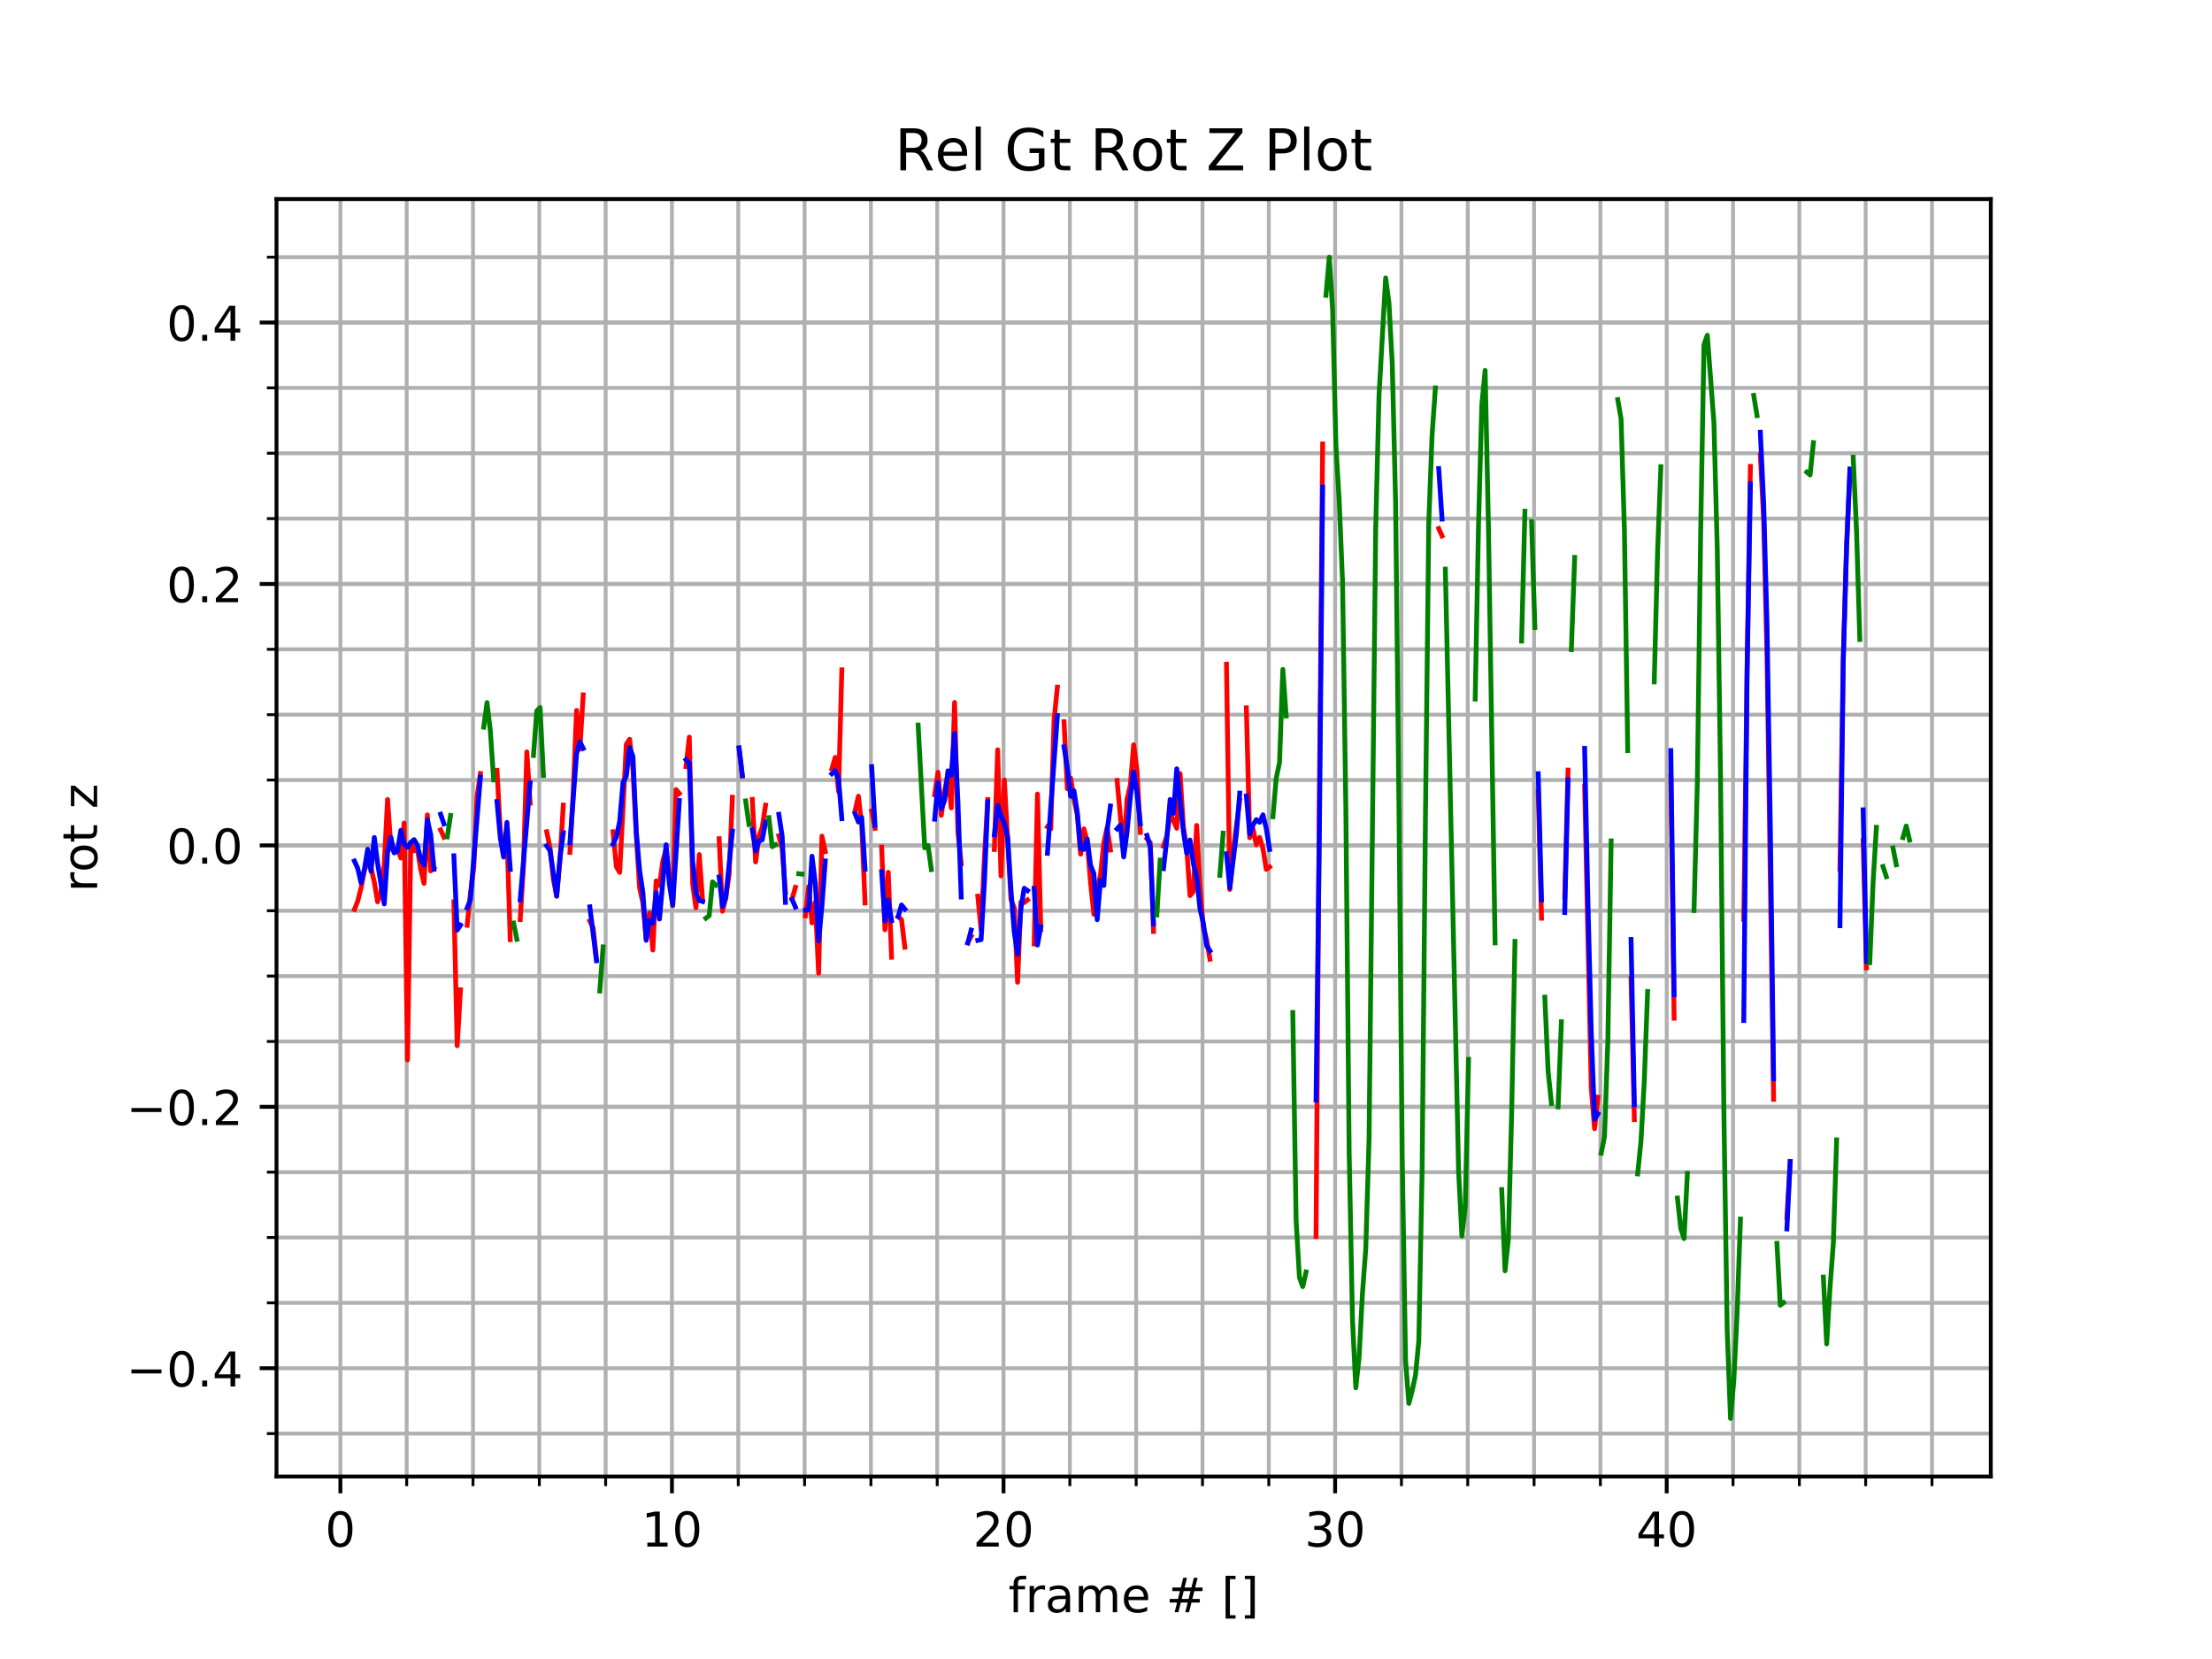 <?xml version="1.0" encoding="utf-8" standalone="no"?>
<!DOCTYPE svg PUBLIC "-//W3C//DTD SVG 1.1//EN"
  "http://www.w3.org/Graphics/SVG/1.1/DTD/svg11.dtd">
<!-- Created with matplotlib (http://matplotlib.org/) -->
<svg height="345.6pt" version="1.1" viewBox="0 0 460.8 345.6" width="460.8pt" xmlns="http://www.w3.org/2000/svg" xmlns:xlink="http://www.w3.org/1999/xlink">
 <defs>
  <style type="text/css">
*{stroke-linecap:butt;stroke-linejoin:round;}
  </style>
 </defs>
 <g id="figure_1">
  <g id="patch_1">
   <path d="M 0 345.6 
L 460.8 345.6 
L 460.8 0 
L 0 0 
z
" style="fill:#ffffff;"/>
  </g>
  <g id="axes_1">
   <g id="patch_2">
    <path d="M 57.6 307.584 
L 414.72 307.584 
L 414.72 41.472 
L 57.6 41.472 
z
" style="fill:#ffffff;"/>
   </g>
   <g id="matplotlib.axis_1">
    <g id="xtick_1">
     <g id="line2d_1">
      <path clip-path="url(#p89c294b429)" d="M 70.908 307.584 
L 70.908 41.472 
" style="fill:none;stroke:#b0b0b0;stroke-linecap:square;stroke-width:0.8;"/>
     </g>
     <g id="line2d_2">
      <defs>
       <path d="M 0 0 
L 0 3.5 
" id="mc916c18e08" style="stroke:#000000;stroke-width:0.8;"/>
      </defs>
      <g>
       <use style="stroke:#000000;stroke-width:0.8;" x="70.908" xlink:href="#mc916c18e08" y="307.584"/>
      </g>
     </g>
     <g id="text_1">
      <!-- 0 -->
      <defs>
       <path d="M 31.781 66.406 
Q 24.172 66.406 20.328 58.906 
Q 16.5 51.422 16.5 36.375 
Q 16.5 21.391 20.328 13.891 
Q 24.172 6.391 31.781 6.391 
Q 39.453 6.391 43.281 13.891 
Q 47.125 21.391 47.125 36.375 
Q 47.125 51.422 43.281 58.906 
Q 39.453 66.406 31.781 66.406 
z
M 31.781 74.219 
Q 44.047 74.219 50.516 64.516 
Q 56.984 54.828 56.984 36.375 
Q 56.984 17.969 50.516 8.266 
Q 44.047 -1.422 31.781 -1.422 
Q 19.531 -1.422 13.062 8.266 
Q 6.594 17.969 6.594 36.375 
Q 6.594 54.828 13.062 64.516 
Q 19.531 74.219 31.781 74.219 
z
" id="DejaVuSans-30"/>
      </defs>
      <g transform="translate(67.726 322.182)scale(0.1 -0.1)">
       <use xlink:href="#DejaVuSans-30"/>
      </g>
     </g>
    </g>
    <g id="xtick_2">
     <g id="line2d_3">
      <path clip-path="url(#p89c294b429)" d="M 139.982 307.584 
L 139.982 41.472 
" style="fill:none;stroke:#b0b0b0;stroke-linecap:square;stroke-width:0.8;"/>
     </g>
     <g id="line2d_4">
      <g>
       <use style="stroke:#000000;stroke-width:0.8;" x="139.982" xlink:href="#mc916c18e08" y="307.584"/>
      </g>
     </g>
     <g id="text_2">
      <!-- 10 -->
      <defs>
       <path d="M 12.406 8.297 
L 28.516 8.297 
L 28.516 63.922 
L 10.984 60.406 
L 10.984 69.391 
L 28.422 72.906 
L 38.281 72.906 
L 38.281 8.297 
L 54.391 8.297 
L 54.391 0 
L 12.406 0 
z
" id="DejaVuSans-31"/>
      </defs>
      <g transform="translate(133.619 322.182)scale(0.1 -0.1)">
       <use xlink:href="#DejaVuSans-31"/>
       <use x="63.623" xlink:href="#DejaVuSans-30"/>
      </g>
     </g>
    </g>
    <g id="xtick_3">
     <g id="line2d_5">
      <path clip-path="url(#p89c294b429)" d="M 209.056 307.584 
L 209.056 41.472 
" style="fill:none;stroke:#b0b0b0;stroke-linecap:square;stroke-width:0.8;"/>
     </g>
     <g id="line2d_6">
      <g>
       <use style="stroke:#000000;stroke-width:0.8;" x="209.056" xlink:href="#mc916c18e08" y="307.584"/>
      </g>
     </g>
     <g id="text_3">
      <!-- 20 -->
      <defs>
       <path d="M 19.188 8.297 
L 53.609 8.297 
L 53.609 0 
L 7.328 0 
L 7.328 8.297 
Q 12.938 14.109 22.625 23.891 
Q 32.328 33.688 34.812 36.531 
Q 39.547 41.844 41.422 45.531 
Q 43.312 49.219 43.312 52.781 
Q 43.312 58.594 39.234 62.25 
Q 35.156 65.922 28.609 65.922 
Q 23.969 65.922 18.812 64.312 
Q 13.672 62.703 7.812 59.422 
L 7.812 69.391 
Q 13.766 71.781 18.938 73 
Q 24.125 74.219 28.422 74.219 
Q 39.75 74.219 46.484 68.547 
Q 53.219 62.891 53.219 53.422 
Q 53.219 48.922 51.531 44.891 
Q 49.859 40.875 45.406 35.406 
Q 44.188 33.984 37.641 27.219 
Q 31.109 20.453 19.188 8.297 
z
" id="DejaVuSans-32"/>
      </defs>
      <g transform="translate(202.694 322.182)scale(0.1 -0.1)">
       <use xlink:href="#DejaVuSans-32"/>
       <use x="63.623" xlink:href="#DejaVuSans-30"/>
      </g>
     </g>
    </g>
    <g id="xtick_4">
     <g id="line2d_7">
      <path clip-path="url(#p89c294b429)" d="M 278.131 307.584 
L 278.131 41.472 
" style="fill:none;stroke:#b0b0b0;stroke-linecap:square;stroke-width:0.8;"/>
     </g>
     <g id="line2d_8">
      <g>
       <use style="stroke:#000000;stroke-width:0.8;" x="278.131" xlink:href="#mc916c18e08" y="307.584"/>
      </g>
     </g>
     <g id="text_4">
      <!-- 30 -->
      <defs>
       <path d="M 40.578 39.312 
Q 47.656 37.797 51.625 33 
Q 55.609 28.219 55.609 21.188 
Q 55.609 10.406 48.188 4.484 
Q 40.766 -1.422 27.094 -1.422 
Q 22.516 -1.422 17.656 -0.516 
Q 12.797 0.391 7.625 2.203 
L 7.625 11.719 
Q 11.719 9.328 16.594 8.109 
Q 21.484 6.891 26.812 6.891 
Q 36.078 6.891 40.938 10.547 
Q 45.797 14.203 45.797 21.188 
Q 45.797 27.641 41.281 31.266 
Q 36.766 34.906 28.719 34.906 
L 20.219 34.906 
L 20.219 43.016 
L 29.109 43.016 
Q 36.375 43.016 40.234 45.922 
Q 44.094 48.828 44.094 54.297 
Q 44.094 59.906 40.109 62.906 
Q 36.141 65.922 28.719 65.922 
Q 24.656 65.922 20.016 65.031 
Q 15.375 64.156 9.812 62.312 
L 9.812 71.094 
Q 15.438 72.656 20.344 73.438 
Q 25.25 74.219 29.594 74.219 
Q 40.828 74.219 47.359 69.109 
Q 53.906 64.016 53.906 55.328 
Q 53.906 49.266 50.438 45.094 
Q 46.969 40.922 40.578 39.312 
z
" id="DejaVuSans-33"/>
      </defs>
      <g transform="translate(271.768 322.182)scale(0.1 -0.1)">
       <use xlink:href="#DejaVuSans-33"/>
       <use x="63.623" xlink:href="#DejaVuSans-30"/>
      </g>
     </g>
    </g>
    <g id="xtick_5">
     <g id="line2d_9">
      <path clip-path="url(#p89c294b429)" d="M 347.205 307.584 
L 347.205 41.472 
" style="fill:none;stroke:#b0b0b0;stroke-linecap:square;stroke-width:0.8;"/>
     </g>
     <g id="line2d_10">
      <g>
       <use style="stroke:#000000;stroke-width:0.8;" x="347.205" xlink:href="#mc916c18e08" y="307.584"/>
      </g>
     </g>
     <g id="text_5">
      <!-- 40 -->
      <defs>
       <path d="M 37.797 64.312 
L 12.891 25.391 
L 37.797 25.391 
z
M 35.203 72.906 
L 47.609 72.906 
L 47.609 25.391 
L 58.016 25.391 
L 58.016 17.188 
L 47.609 17.188 
L 47.609 0 
L 37.797 0 
L 37.797 17.188 
L 4.891 17.188 
L 4.891 26.703 
z
" id="DejaVuSans-34"/>
      </defs>
      <g transform="translate(340.843 322.182)scale(0.1 -0.1)">
       <use xlink:href="#DejaVuSans-34"/>
       <use x="63.623" xlink:href="#DejaVuSans-30"/>
      </g>
     </g>
    </g>
    <g id="xtick_6">
     <g id="line2d_11">
      <path clip-path="url(#p89c294b429)" d="M 84.722 307.584 
L 84.722 41.472 
" style="fill:none;stroke:#b0b0b0;stroke-linecap:square;stroke-width:0.8;"/>
     </g>
     <g id="line2d_12">
      <defs>
       <path d="M 0 0 
L 0 2 
" id="mfc80eac947" style="stroke:#000000;stroke-width:0.6;"/>
      </defs>
      <g>
       <use style="stroke:#000000;stroke-width:0.6;" x="84.722" xlink:href="#mfc80eac947" y="307.584"/>
      </g>
     </g>
    </g>
    <g id="xtick_7">
     <g id="line2d_13">
      <path clip-path="url(#p89c294b429)" d="M 98.537 307.584 
L 98.537 41.472 
" style="fill:none;stroke:#b0b0b0;stroke-linecap:square;stroke-width:0.8;"/>
     </g>
     <g id="line2d_14">
      <g>
       <use style="stroke:#000000;stroke-width:0.6;" x="98.537" xlink:href="#mfc80eac947" y="307.584"/>
      </g>
     </g>
    </g>
    <g id="xtick_8">
     <g id="line2d_15">
      <path clip-path="url(#p89c294b429)" d="M 112.352 307.584 
L 112.352 41.472 
" style="fill:none;stroke:#b0b0b0;stroke-linecap:square;stroke-width:0.8;"/>
     </g>
     <g id="line2d_16">
      <g>
       <use style="stroke:#000000;stroke-width:0.6;" x="112.352" xlink:href="#mfc80eac947" y="307.584"/>
      </g>
     </g>
    </g>
    <g id="xtick_9">
     <g id="line2d_17">
      <path clip-path="url(#p89c294b429)" d="M 126.167 307.584 
L 126.167 41.472 
" style="fill:none;stroke:#b0b0b0;stroke-linecap:square;stroke-width:0.8;"/>
     </g>
     <g id="line2d_18">
      <g>
       <use style="stroke:#000000;stroke-width:0.6;" x="126.167" xlink:href="#mfc80eac947" y="307.584"/>
      </g>
     </g>
    </g>
    <g id="xtick_10">
     <g id="line2d_19">
      <path clip-path="url(#p89c294b429)" d="M 153.797 307.584 
L 153.797 41.472 
" style="fill:none;stroke:#b0b0b0;stroke-linecap:square;stroke-width:0.8;"/>
     </g>
     <g id="line2d_20">
      <g>
       <use style="stroke:#000000;stroke-width:0.6;" x="153.797" xlink:href="#mfc80eac947" y="307.584"/>
      </g>
     </g>
    </g>
    <g id="xtick_11">
     <g id="line2d_21">
      <path clip-path="url(#p89c294b429)" d="M 167.612 307.584 
L 167.612 41.472 
" style="fill:none;stroke:#b0b0b0;stroke-linecap:square;stroke-width:0.8;"/>
     </g>
     <g id="line2d_22">
      <g>
       <use style="stroke:#000000;stroke-width:0.6;" x="167.612" xlink:href="#mfc80eac947" y="307.584"/>
      </g>
     </g>
    </g>
    <g id="xtick_12">
     <g id="line2d_23">
      <path clip-path="url(#p89c294b429)" d="M 181.427 307.584 
L 181.427 41.472 
" style="fill:none;stroke:#b0b0b0;stroke-linecap:square;stroke-width:0.8;"/>
     </g>
     <g id="line2d_24">
      <g>
       <use style="stroke:#000000;stroke-width:0.6;" x="181.427" xlink:href="#mfc80eac947" y="307.584"/>
      </g>
     </g>
    </g>
    <g id="xtick_13">
     <g id="line2d_25">
      <path clip-path="url(#p89c294b429)" d="M 195.241 307.584 
L 195.241 41.472 
" style="fill:none;stroke:#b0b0b0;stroke-linecap:square;stroke-width:0.8;"/>
     </g>
     <g id="line2d_26">
      <g>
       <use style="stroke:#000000;stroke-width:0.6;" x="195.241" xlink:href="#mfc80eac947" y="307.584"/>
      </g>
     </g>
    </g>
    <g id="xtick_14">
     <g id="line2d_27">
      <path clip-path="url(#p89c294b429)" d="M 222.871 307.584 
L 222.871 41.472 
" style="fill:none;stroke:#b0b0b0;stroke-linecap:square;stroke-width:0.8;"/>
     </g>
     <g id="line2d_28">
      <g>
       <use style="stroke:#000000;stroke-width:0.6;" x="222.871" xlink:href="#mfc80eac947" y="307.584"/>
      </g>
     </g>
    </g>
    <g id="xtick_15">
     <g id="line2d_29">
      <path clip-path="url(#p89c294b429)" d="M 236.686 307.584 
L 236.686 41.472 
" style="fill:none;stroke:#b0b0b0;stroke-linecap:square;stroke-width:0.8;"/>
     </g>
     <g id="line2d_30">
      <g>
       <use style="stroke:#000000;stroke-width:0.6;" x="236.686" xlink:href="#mfc80eac947" y="307.584"/>
      </g>
     </g>
    </g>
    <g id="xtick_16">
     <g id="line2d_31">
      <path clip-path="url(#p89c294b429)" d="M 250.501 307.584 
L 250.501 41.472 
" style="fill:none;stroke:#b0b0b0;stroke-linecap:square;stroke-width:0.8;"/>
     </g>
     <g id="line2d_32">
      <g>
       <use style="stroke:#000000;stroke-width:0.6;" x="250.501" xlink:href="#mfc80eac947" y="307.584"/>
      </g>
     </g>
    </g>
    <g id="xtick_17">
     <g id="line2d_33">
      <path clip-path="url(#p89c294b429)" d="M 264.316 307.584 
L 264.316 41.472 
" style="fill:none;stroke:#b0b0b0;stroke-linecap:square;stroke-width:0.8;"/>
     </g>
     <g id="line2d_34">
      <g>
       <use style="stroke:#000000;stroke-width:0.6;" x="264.316" xlink:href="#mfc80eac947" y="307.584"/>
      </g>
     </g>
    </g>
    <g id="xtick_18">
     <g id="line2d_35">
      <path clip-path="url(#p89c294b429)" d="M 291.946 307.584 
L 291.946 41.472 
" style="fill:none;stroke:#b0b0b0;stroke-linecap:square;stroke-width:0.8;"/>
     </g>
     <g id="line2d_36">
      <g>
       <use style="stroke:#000000;stroke-width:0.6;" x="291.946" xlink:href="#mfc80eac947" y="307.584"/>
      </g>
     </g>
    </g>
    <g id="xtick_19">
     <g id="line2d_37">
      <path clip-path="url(#p89c294b429)" d="M 305.76 307.584 
L 305.76 41.472 
" style="fill:none;stroke:#b0b0b0;stroke-linecap:square;stroke-width:0.8;"/>
     </g>
     <g id="line2d_38">
      <g>
       <use style="stroke:#000000;stroke-width:0.6;" x="305.76" xlink:href="#mfc80eac947" y="307.584"/>
      </g>
     </g>
    </g>
    <g id="xtick_20">
     <g id="line2d_39">
      <path clip-path="url(#p89c294b429)" d="M 319.575 307.584 
L 319.575 41.472 
" style="fill:none;stroke:#b0b0b0;stroke-linecap:square;stroke-width:0.8;"/>
     </g>
     <g id="line2d_40">
      <g>
       <use style="stroke:#000000;stroke-width:0.6;" x="319.575" xlink:href="#mfc80eac947" y="307.584"/>
      </g>
     </g>
    </g>
    <g id="xtick_21">
     <g id="line2d_41">
      <path clip-path="url(#p89c294b429)" d="M 333.39 307.584 
L 333.39 41.472 
" style="fill:none;stroke:#b0b0b0;stroke-linecap:square;stroke-width:0.8;"/>
     </g>
     <g id="line2d_42">
      <g>
       <use style="stroke:#000000;stroke-width:0.6;" x="333.39" xlink:href="#mfc80eac947" y="307.584"/>
      </g>
     </g>
    </g>
    <g id="xtick_22">
     <g id="line2d_43">
      <path clip-path="url(#p89c294b429)" d="M 361.02 307.584 
L 361.02 41.472 
" style="fill:none;stroke:#b0b0b0;stroke-linecap:square;stroke-width:0.8;"/>
     </g>
     <g id="line2d_44">
      <g>
       <use style="stroke:#000000;stroke-width:0.6;" x="361.02" xlink:href="#mfc80eac947" y="307.584"/>
      </g>
     </g>
    </g>
    <g id="xtick_23">
     <g id="line2d_45">
      <path clip-path="url(#p89c294b429)" d="M 374.835 307.584 
L 374.835 41.472 
" style="fill:none;stroke:#b0b0b0;stroke-linecap:square;stroke-width:0.8;"/>
     </g>
     <g id="line2d_46">
      <g>
       <use style="stroke:#000000;stroke-width:0.6;" x="374.835" xlink:href="#mfc80eac947" y="307.584"/>
      </g>
     </g>
    </g>
    <g id="xtick_24">
     <g id="line2d_47">
      <path clip-path="url(#p89c294b429)" d="M 388.65 307.584 
L 388.65 41.472 
" style="fill:none;stroke:#b0b0b0;stroke-linecap:square;stroke-width:0.8;"/>
     </g>
     <g id="line2d_48">
      <g>
       <use style="stroke:#000000;stroke-width:0.6;" x="388.65" xlink:href="#mfc80eac947" y="307.584"/>
      </g>
     </g>
    </g>
    <g id="xtick_25">
     <g id="line2d_49">
      <path clip-path="url(#p89c294b429)" d="M 402.464 307.584 
L 402.464 41.472 
" style="fill:none;stroke:#b0b0b0;stroke-linecap:square;stroke-width:0.8;"/>
     </g>
     <g id="line2d_50">
      <g>
       <use style="stroke:#000000;stroke-width:0.6;" x="402.464" xlink:href="#mfc80eac947" y="307.584"/>
      </g>
     </g>
    </g>
    <g id="text_6">
     <!-- frame # [] -->
     <defs>
      <path d="M 37.109 75.984 
L 37.109 68.5 
L 28.516 68.5 
Q 23.688 68.5 21.797 66.547 
Q 19.922 64.594 19.922 59.516 
L 19.922 54.688 
L 34.719 54.688 
L 34.719 47.703 
L 19.922 47.703 
L 19.922 0 
L 10.891 0 
L 10.891 47.703 
L 2.297 47.703 
L 2.297 54.688 
L 10.891 54.688 
L 10.891 58.5 
Q 10.891 67.625 15.141 71.797 
Q 19.391 75.984 28.609 75.984 
z
" id="DejaVuSans-66"/>
      <path d="M 41.109 46.297 
Q 39.594 47.172 37.812 47.578 
Q 36.031 48 33.891 48 
Q 26.266 48 22.188 43.047 
Q 18.109 38.094 18.109 28.812 
L 18.109 0 
L 9.078 0 
L 9.078 54.688 
L 18.109 54.688 
L 18.109 46.188 
Q 20.953 51.172 25.484 53.578 
Q 30.031 56 36.531 56 
Q 37.453 56 38.578 55.875 
Q 39.703 55.766 41.062 55.516 
z
" id="DejaVuSans-72"/>
      <path d="M 34.281 27.484 
Q 23.391 27.484 19.188 25 
Q 14.984 22.516 14.984 16.5 
Q 14.984 11.719 18.141 8.906 
Q 21.297 6.109 26.703 6.109 
Q 34.188 6.109 38.703 11.406 
Q 43.219 16.703 43.219 25.484 
L 43.219 27.484 
z
M 52.203 31.203 
L 52.203 0 
L 43.219 0 
L 43.219 8.297 
Q 40.141 3.328 35.547 0.953 
Q 30.953 -1.422 24.312 -1.422 
Q 15.922 -1.422 10.953 3.297 
Q 6 8.016 6 15.922 
Q 6 25.141 12.172 29.828 
Q 18.359 34.516 30.609 34.516 
L 43.219 34.516 
L 43.219 35.406 
Q 43.219 41.609 39.141 45 
Q 35.062 48.391 27.688 48.391 
Q 23 48.391 18.547 47.266 
Q 14.109 46.141 10.016 43.891 
L 10.016 52.203 
Q 14.938 54.109 19.578 55.047 
Q 24.219 56 28.609 56 
Q 40.484 56 46.344 49.844 
Q 52.203 43.703 52.203 31.203 
z
" id="DejaVuSans-61"/>
      <path d="M 52 44.188 
Q 55.375 50.25 60.062 53.125 
Q 64.75 56 71.094 56 
Q 79.641 56 84.281 50.016 
Q 88.922 44.047 88.922 33.016 
L 88.922 0 
L 79.891 0 
L 79.891 32.719 
Q 79.891 40.578 77.094 44.375 
Q 74.312 48.188 68.609 48.188 
Q 61.625 48.188 57.562 43.547 
Q 53.516 38.922 53.516 30.906 
L 53.516 0 
L 44.484 0 
L 44.484 32.719 
Q 44.484 40.625 41.703 44.406 
Q 38.922 48.188 33.109 48.188 
Q 26.219 48.188 22.156 43.531 
Q 18.109 38.875 18.109 30.906 
L 18.109 0 
L 9.078 0 
L 9.078 54.688 
L 18.109 54.688 
L 18.109 46.188 
Q 21.188 51.219 25.484 53.609 
Q 29.781 56 35.688 56 
Q 41.656 56 45.828 52.969 
Q 50 49.953 52 44.188 
z
" id="DejaVuSans-6d"/>
      <path d="M 56.203 29.594 
L 56.203 25.203 
L 14.891 25.203 
Q 15.484 15.922 20.484 11.062 
Q 25.484 6.203 34.422 6.203 
Q 39.594 6.203 44.453 7.469 
Q 49.312 8.734 54.109 11.281 
L 54.109 2.781 
Q 49.266 0.734 44.188 -0.344 
Q 39.109 -1.422 33.891 -1.422 
Q 20.797 -1.422 13.156 6.188 
Q 5.516 13.812 5.516 26.812 
Q 5.516 40.234 12.766 48.109 
Q 20.016 56 32.328 56 
Q 43.359 56 49.781 48.891 
Q 56.203 41.797 56.203 29.594 
z
M 47.219 32.234 
Q 47.125 39.594 43.094 43.984 
Q 39.062 48.391 32.422 48.391 
Q 24.906 48.391 20.391 44.141 
Q 15.875 39.891 15.188 32.172 
z
" id="DejaVuSans-65"/>
      <path id="DejaVuSans-20"/>
      <path d="M 51.125 44 
L 36.922 44 
L 32.812 27.688 
L 47.125 27.688 
z
M 43.797 71.781 
L 38.719 51.516 
L 52.984 51.516 
L 58.109 71.781 
L 65.922 71.781 
L 60.891 51.516 
L 76.125 51.516 
L 76.125 44 
L 58.984 44 
L 54.984 27.688 
L 70.516 27.688 
L 70.516 20.219 
L 53.078 20.219 
L 48 0 
L 40.188 0 
L 45.219 20.219 
L 30.906 20.219 
L 25.875 0 
L 18.016 0 
L 23.094 20.219 
L 7.719 20.219 
L 7.719 27.688 
L 24.906 27.688 
L 29 44 
L 13.281 44 
L 13.281 51.516 
L 30.906 51.516 
L 35.891 71.781 
z
" id="DejaVuSans-23"/>
      <path d="M 8.594 75.984 
L 29.297 75.984 
L 29.297 69 
L 17.578 69 
L 17.578 -6.203 
L 29.297 -6.203 
L 29.297 -13.188 
L 8.594 -13.188 
z
" id="DejaVuSans-5b"/>
      <path d="M 30.422 75.984 
L 30.422 -13.188 
L 9.719 -13.188 
L 9.719 -6.203 
L 21.391 -6.203 
L 21.391 69 
L 9.719 69 
L 9.719 75.984 
z
" id="DejaVuSans-5d"/>
     </defs>
     <g transform="translate(210.064 335.861)scale(0.1 -0.1)">
      <use xlink:href="#DejaVuSans-66"/>
      <use x="35.205" xlink:href="#DejaVuSans-72"/>
      <use x="76.318" xlink:href="#DejaVuSans-61"/>
      <use x="137.598" xlink:href="#DejaVuSans-6d"/>
      <use x="235.01" xlink:href="#DejaVuSans-65"/>
      <use x="296.533" xlink:href="#DejaVuSans-20"/>
      <use x="328.32" xlink:href="#DejaVuSans-23"/>
      <use x="412.109" xlink:href="#DejaVuSans-20"/>
      <use x="443.896" xlink:href="#DejaVuSans-5b"/>
      <use x="482.91" xlink:href="#DejaVuSans-5d"/>
     </g>
    </g>
   </g>
   <g id="matplotlib.axis_2">
    <g id="ytick_1">
     <g id="line2d_51">
      <path clip-path="url(#p89c294b429)" d="M 57.6 285.031 
L 414.72 285.031 
" style="fill:none;stroke:#b0b0b0;stroke-linecap:square;stroke-width:0.8;"/>
     </g>
     <g id="line2d_52">
      <defs>
       <path d="M 0 0 
L -3.5 0 
" id="md7b1acebb4" style="stroke:#000000;stroke-width:0.8;"/>
      </defs>
      <g>
       <use style="stroke:#000000;stroke-width:0.8;" x="57.6" xlink:href="#md7b1acebb4" y="285.031"/>
      </g>
     </g>
     <g id="text_7">
      <!-- −0.4 -->
      <defs>
       <path d="M 10.594 35.5 
L 73.188 35.5 
L 73.188 27.203 
L 10.594 27.203 
z
" id="DejaVuSans-2212"/>
       <path d="M 10.688 12.406 
L 21 12.406 
L 21 0 
L 10.688 0 
z
" id="DejaVuSans-2e"/>
      </defs>
      <g transform="translate(26.317 288.831)scale(0.1 -0.1)">
       <use xlink:href="#DejaVuSans-2212"/>
       <use x="83.789" xlink:href="#DejaVuSans-30"/>
       <use x="147.412" xlink:href="#DejaVuSans-2e"/>
       <use x="179.199" xlink:href="#DejaVuSans-34"/>
      </g>
     </g>
    </g>
    <g id="ytick_2">
     <g id="line2d_53">
      <path clip-path="url(#p89c294b429)" d="M 57.6 230.571 
L 414.72 230.571 
" style="fill:none;stroke:#b0b0b0;stroke-linecap:square;stroke-width:0.8;"/>
     </g>
     <g id="line2d_54">
      <g>
       <use style="stroke:#000000;stroke-width:0.8;" x="57.6" xlink:href="#md7b1acebb4" y="230.571"/>
      </g>
     </g>
     <g id="text_8">
      <!-- −0.2 -->
      <g transform="translate(26.317 234.37)scale(0.1 -0.1)">
       <use xlink:href="#DejaVuSans-2212"/>
       <use x="83.789" xlink:href="#DejaVuSans-30"/>
       <use x="147.412" xlink:href="#DejaVuSans-2e"/>
       <use x="179.199" xlink:href="#DejaVuSans-32"/>
      </g>
     </g>
    </g>
    <g id="ytick_3">
     <g id="line2d_55">
      <path clip-path="url(#p89c294b429)" d="M 57.6 176.111 
L 414.72 176.111 
" style="fill:none;stroke:#b0b0b0;stroke-linecap:square;stroke-width:0.8;"/>
     </g>
     <g id="line2d_56">
      <g>
       <use style="stroke:#000000;stroke-width:0.8;" x="57.6" xlink:href="#md7b1acebb4" y="176.111"/>
      </g>
     </g>
     <g id="text_9">
      <!-- 0.0 -->
      <g transform="translate(34.697 179.91)scale(0.1 -0.1)">
       <use xlink:href="#DejaVuSans-30"/>
       <use x="63.623" xlink:href="#DejaVuSans-2e"/>
       <use x="95.41" xlink:href="#DejaVuSans-30"/>
      </g>
     </g>
    </g>
    <g id="ytick_4">
     <g id="line2d_57">
      <path clip-path="url(#p89c294b429)" d="M 57.6 121.651 
L 414.72 121.651 
" style="fill:none;stroke:#b0b0b0;stroke-linecap:square;stroke-width:0.8;"/>
     </g>
     <g id="line2d_58">
      <g>
       <use style="stroke:#000000;stroke-width:0.8;" x="57.6" xlink:href="#md7b1acebb4" y="121.651"/>
      </g>
     </g>
     <g id="text_10">
      <!-- 0.2 -->
      <g transform="translate(34.697 125.45)scale(0.1 -0.1)">
       <use xlink:href="#DejaVuSans-30"/>
       <use x="63.623" xlink:href="#DejaVuSans-2e"/>
       <use x="95.41" xlink:href="#DejaVuSans-32"/>
      </g>
     </g>
    </g>
    <g id="ytick_5">
     <g id="line2d_59">
      <path clip-path="url(#p89c294b429)" d="M 57.6 67.19 
L 414.72 67.19 
" style="fill:none;stroke:#b0b0b0;stroke-linecap:square;stroke-width:0.8;"/>
     </g>
     <g id="line2d_60">
      <g>
       <use style="stroke:#000000;stroke-width:0.8;" x="57.6" xlink:href="#md7b1acebb4" y="67.19"/>
      </g>
     </g>
     <g id="text_11">
      <!-- 0.4 -->
      <g transform="translate(34.697 70.989)scale(0.1 -0.1)">
       <use xlink:href="#DejaVuSans-30"/>
       <use x="63.623" xlink:href="#DejaVuSans-2e"/>
       <use x="95.41" xlink:href="#DejaVuSans-34"/>
      </g>
     </g>
    </g>
    <g id="ytick_6">
     <g id="line2d_61">
      <path clip-path="url(#p89c294b429)" d="M 57.6 298.646 
L 414.72 298.646 
" style="fill:none;stroke:#b0b0b0;stroke-linecap:square;stroke-width:0.8;"/>
     </g>
     <g id="line2d_62">
      <defs>
       <path d="M 0 0 
L -2 0 
" id="m088f3338f9" style="stroke:#000000;stroke-width:0.6;"/>
      </defs>
      <g>
       <use style="stroke:#000000;stroke-width:0.6;" x="57.6" xlink:href="#m088f3338f9" y="298.646"/>
      </g>
     </g>
    </g>
    <g id="ytick_7">
     <g id="line2d_63">
      <path clip-path="url(#p89c294b429)" d="M 57.6 271.416 
L 414.72 271.416 
" style="fill:none;stroke:#b0b0b0;stroke-linecap:square;stroke-width:0.8;"/>
     </g>
     <g id="line2d_64">
      <g>
       <use style="stroke:#000000;stroke-width:0.6;" x="57.6" xlink:href="#m088f3338f9" y="271.416"/>
      </g>
     </g>
    </g>
    <g id="ytick_8">
     <g id="line2d_65">
      <path clip-path="url(#p89c294b429)" d="M 57.6 257.801 
L 414.72 257.801 
" style="fill:none;stroke:#b0b0b0;stroke-linecap:square;stroke-width:0.8;"/>
     </g>
     <g id="line2d_66">
      <g>
       <use style="stroke:#000000;stroke-width:0.6;" x="57.6" xlink:href="#m088f3338f9" y="257.801"/>
      </g>
     </g>
    </g>
    <g id="ytick_9">
     <g id="line2d_67">
      <path clip-path="url(#p89c294b429)" d="M 57.6 244.186 
L 414.72 244.186 
" style="fill:none;stroke:#b0b0b0;stroke-linecap:square;stroke-width:0.8;"/>
     </g>
     <g id="line2d_68">
      <g>
       <use style="stroke:#000000;stroke-width:0.6;" x="57.6" xlink:href="#m088f3338f9" y="244.186"/>
      </g>
     </g>
    </g>
    <g id="ytick_10">
     <g id="line2d_69">
      <path clip-path="url(#p89c294b429)" d="M 57.6 230.571 
L 414.72 230.571 
" style="fill:none;stroke:#b0b0b0;stroke-linecap:square;stroke-width:0.8;"/>
     </g>
     <g id="line2d_70">
      <g>
       <use style="stroke:#000000;stroke-width:0.6;" x="57.6" xlink:href="#m088f3338f9" y="230.571"/>
      </g>
     </g>
    </g>
    <g id="ytick_11">
     <g id="line2d_71">
      <path clip-path="url(#p89c294b429)" d="M 57.6 216.956 
L 414.72 216.956 
" style="fill:none;stroke:#b0b0b0;stroke-linecap:square;stroke-width:0.8;"/>
     </g>
     <g id="line2d_72">
      <g>
       <use style="stroke:#000000;stroke-width:0.6;" x="57.6" xlink:href="#m088f3338f9" y="216.956"/>
      </g>
     </g>
    </g>
    <g id="ytick_12">
     <g id="line2d_73">
      <path clip-path="url(#p89c294b429)" d="M 57.6 203.341 
L 414.72 203.341 
" style="fill:none;stroke:#b0b0b0;stroke-linecap:square;stroke-width:0.8;"/>
     </g>
     <g id="line2d_74">
      <g>
       <use style="stroke:#000000;stroke-width:0.6;" x="57.6" xlink:href="#m088f3338f9" y="203.341"/>
      </g>
     </g>
    </g>
    <g id="ytick_13">
     <g id="line2d_75">
      <path clip-path="url(#p89c294b429)" d="M 57.6 189.726 
L 414.72 189.726 
" style="fill:none;stroke:#b0b0b0;stroke-linecap:square;stroke-width:0.8;"/>
     </g>
     <g id="line2d_76">
      <g>
       <use style="stroke:#000000;stroke-width:0.6;" x="57.6" xlink:href="#m088f3338f9" y="189.726"/>
      </g>
     </g>
    </g>
    <g id="ytick_14">
     <g id="line2d_77">
      <path clip-path="url(#p89c294b429)" d="M 57.6 176.111 
L 414.72 176.111 
" style="fill:none;stroke:#b0b0b0;stroke-linecap:square;stroke-width:0.8;"/>
     </g>
     <g id="line2d_78">
      <g>
       <use style="stroke:#000000;stroke-width:0.6;" x="57.6" xlink:href="#m088f3338f9" y="176.111"/>
      </g>
     </g>
    </g>
    <g id="ytick_15">
     <g id="line2d_79">
      <path clip-path="url(#p89c294b429)" d="M 57.6 162.496 
L 414.72 162.496 
" style="fill:none;stroke:#b0b0b0;stroke-linecap:square;stroke-width:0.8;"/>
     </g>
     <g id="line2d_80">
      <g>
       <use style="stroke:#000000;stroke-width:0.6;" x="57.6" xlink:href="#m088f3338f9" y="162.496"/>
      </g>
     </g>
    </g>
    <g id="ytick_16">
     <g id="line2d_81">
      <path clip-path="url(#p89c294b429)" d="M 57.6 148.881 
L 414.72 148.881 
" style="fill:none;stroke:#b0b0b0;stroke-linecap:square;stroke-width:0.8;"/>
     </g>
     <g id="line2d_82">
      <g>
       <use style="stroke:#000000;stroke-width:0.6;" x="57.6" xlink:href="#m088f3338f9" y="148.881"/>
      </g>
     </g>
    </g>
    <g id="ytick_17">
     <g id="line2d_83">
      <path clip-path="url(#p89c294b429)" d="M 57.6 135.266 
L 414.72 135.266 
" style="fill:none;stroke:#b0b0b0;stroke-linecap:square;stroke-width:0.8;"/>
     </g>
     <g id="line2d_84">
      <g>
       <use style="stroke:#000000;stroke-width:0.6;" x="57.6" xlink:href="#m088f3338f9" y="135.266"/>
      </g>
     </g>
    </g>
    <g id="ytick_18">
     <g id="line2d_85">
      <path clip-path="url(#p89c294b429)" d="M 57.6 121.651 
L 414.72 121.651 
" style="fill:none;stroke:#b0b0b0;stroke-linecap:square;stroke-width:0.8;"/>
     </g>
     <g id="line2d_86">
      <g>
       <use style="stroke:#000000;stroke-width:0.6;" x="57.6" xlink:href="#m088f3338f9" y="121.651"/>
      </g>
     </g>
    </g>
    <g id="ytick_19">
     <g id="line2d_87">
      <path clip-path="url(#p89c294b429)" d="M 57.6 108.035 
L 414.72 108.035 
" style="fill:none;stroke:#b0b0b0;stroke-linecap:square;stroke-width:0.8;"/>
     </g>
     <g id="line2d_88">
      <g>
       <use style="stroke:#000000;stroke-width:0.6;" x="57.6" xlink:href="#m088f3338f9" y="108.035"/>
      </g>
     </g>
    </g>
    <g id="ytick_20">
     <g id="line2d_89">
      <path clip-path="url(#p89c294b429)" d="M 57.6 94.42 
L 414.72 94.42 
" style="fill:none;stroke:#b0b0b0;stroke-linecap:square;stroke-width:0.8;"/>
     </g>
     <g id="line2d_90">
      <g>
       <use style="stroke:#000000;stroke-width:0.6;" x="57.6" xlink:href="#m088f3338f9" y="94.42"/>
      </g>
     </g>
    </g>
    <g id="ytick_21">
     <g id="line2d_91">
      <path clip-path="url(#p89c294b429)" d="M 57.6 80.805 
L 414.72 80.805 
" style="fill:none;stroke:#b0b0b0;stroke-linecap:square;stroke-width:0.8;"/>
     </g>
     <g id="line2d_92">
      <g>
       <use style="stroke:#000000;stroke-width:0.6;" x="57.6" xlink:href="#m088f3338f9" y="80.805"/>
      </g>
     </g>
    </g>
    <g id="ytick_22">
     <g id="line2d_93">
      <path clip-path="url(#p89c294b429)" d="M 57.6 67.19 
L 414.72 67.19 
" style="fill:none;stroke:#b0b0b0;stroke-linecap:square;stroke-width:0.8;"/>
     </g>
     <g id="line2d_94">
      <g>
       <use style="stroke:#000000;stroke-width:0.6;" x="57.6" xlink:href="#m088f3338f9" y="67.19"/>
      </g>
     </g>
    </g>
    <g id="ytick_23">
     <g id="line2d_95">
      <path clip-path="url(#p89c294b429)" d="M 57.6 53.575 
L 414.72 53.575 
" style="fill:none;stroke:#b0b0b0;stroke-linecap:square;stroke-width:0.8;"/>
     </g>
     <g id="line2d_96">
      <g>
       <use style="stroke:#000000;stroke-width:0.6;" x="57.6" xlink:href="#m088f3338f9" y="53.575"/>
      </g>
     </g>
    </g>
    <g id="text_12">
     <!-- rot z -->
     <defs>
      <path d="M 30.609 48.391 
Q 23.391 48.391 19.188 42.75 
Q 14.984 37.109 14.984 27.297 
Q 14.984 17.484 19.156 11.844 
Q 23.344 6.203 30.609 6.203 
Q 37.797 6.203 41.984 11.859 
Q 46.188 17.531 46.188 27.297 
Q 46.188 37.016 41.984 42.703 
Q 37.797 48.391 30.609 48.391 
z
M 30.609 56 
Q 42.328 56 49.016 48.375 
Q 55.719 40.766 55.719 27.297 
Q 55.719 13.875 49.016 6.219 
Q 42.328 -1.422 30.609 -1.422 
Q 18.844 -1.422 12.172 6.219 
Q 5.516 13.875 5.516 27.297 
Q 5.516 40.766 12.172 48.375 
Q 18.844 56 30.609 56 
z
" id="DejaVuSans-6f"/>
      <path d="M 18.312 70.219 
L 18.312 54.688 
L 36.812 54.688 
L 36.812 47.703 
L 18.312 47.703 
L 18.312 18.016 
Q 18.312 11.328 20.141 9.422 
Q 21.969 7.516 27.594 7.516 
L 36.812 7.516 
L 36.812 0 
L 27.594 0 
Q 17.188 0 13.234 3.875 
Q 9.281 7.766 9.281 18.016 
L 9.281 47.703 
L 2.688 47.703 
L 2.688 54.688 
L 9.281 54.688 
L 9.281 70.219 
z
" id="DejaVuSans-74"/>
      <path d="M 5.516 54.688 
L 48.188 54.688 
L 48.188 46.484 
L 14.406 7.172 
L 48.188 7.172 
L 48.188 0 
L 4.297 0 
L 4.297 8.203 
L 38.094 47.516 
L 5.516 47.516 
z
" id="DejaVuSans-7a"/>
     </defs>
     <g transform="translate(20.238 185.815)rotate(-90)scale(0.1 -0.1)">
      <use xlink:href="#DejaVuSans-72"/>
      <use x="41.082" xlink:href="#DejaVuSans-6f"/>
      <use x="102.264" xlink:href="#DejaVuSans-74"/>
      <use x="141.473" xlink:href="#DejaVuSans-20"/>
      <use x="173.26" xlink:href="#DejaVuSans-7a"/>
     </g>
    </g>
   </g>
   <g id="line2d_97">
    <path clip-path="url(#p89c294b429)" d="M 73.833 189.464 
L 74.523 187.711 
L 75.215 184.984 
L 75.905 181.334 
L 76.593 179.601 
L 77.283 180.773 
L 77.974 183.765 
L 78.665 187.867 
L 79.356 185.907 
L 80.046 180.014 
L 80.737 166.547 
L 81.428 176.555 
L 82.121 177.516 
L 82.812 176.903 
L 83.503 178.725 
L 84.193 171.45 
L 84.885 220.8 
L 85.576 175.523 
L 86.267 177.244 
L 86.958 176.861 
L 87.646 181.113 
L 88.336 184.027 
L 89.027 169.753 
L 89.718 181.428 
L 90.407 180.812 
M 91.788 172.886 
L 92.479 174.406 
M 94.55 187.867 
L 95.241 217.844 
L 95.932 206.192 
M 97.314 192.753 
L 98.005 186.05 
L 98.696 180.629 
L 99.387 165.82 
L 100.078 161.136 
M 103.53 160.472 
L 104.221 173.085 
L 104.911 178.249 
L 105.602 173.719 
L 106.292 195.739 
M 108.366 191.577 
L 109.057 180.338 
L 109.748 156.638 
L 110.439 167.312 
M 113.893 173.274 
L 114.583 176.59 
L 115.274 183.145 
L 115.964 186.691 
L 116.655 179.101 
L 117.346 167.712 
M 118.727 177.58 
L 119.418 164.883 
L 120.109 147.99 
L 120.8 156.062 
L 121.493 144.753 
M 122.874 191.864 
L 123.565 193.323 
L 124.257 199.749 
M 127.707 173.274 
L 128.398 180.549 
L 129.089 181.741 
L 130.471 155.045 
L 131.162 153.996 
L 131.853 160.233 
L 132.546 173.949 
L 133.236 184.941 
L 133.927 188.105 
L 134.618 195.674 
L 135.307 190.151 
L 135.997 197.91 
L 136.688 183.508 
L 137.379 184.457 
L 138.07 179.417 
L 138.759 176.894 
L 140.14 188.679 
L 140.831 164.486 
L 141.524 165.307 
M 142.906 159.699 
L 143.596 153.551 
L 144.287 184.122 
L 144.978 189.104 
L 145.668 178.021 
L 146.359 187.622 
M 149.812 174.713 
L 150.502 189.827 
L 151.193 187.01 
L 151.884 182.172 
L 152.576 166.077 
M 153.957 155.767 
L 154.648 161.655 
M 156.718 166.522 
L 157.409 179.562 
L 158.1 174.256 
L 158.79 172.337 
L 159.481 167.725 
M 162.247 174.114 
L 162.938 176.775 
L 163.627 185.888 
M 165.009 187.3 
L 165.699 184.843 
M 167.77 190.803 
L 168.461 184.706 
L 169.152 192.266 
L 169.844 187.957 
L 170.535 202.754 
L 171.226 174.187 
L 171.916 177.392 
M 173.299 160.172 
L 173.989 157.771 
L 174.68 164.867 
L 175.369 139.536 
M 178.132 168.865 
L 178.823 165.86 
L 179.514 171.904 
L 180.205 188.109 
M 181.589 168.928 
L 182.28 172.558 
M 183.659 176.472 
L 184.349 193.689 
L 185.04 181.715 
L 185.731 199.406 
M 187.112 190.939 
L 187.803 191.599 
L 188.494 197.329 
M 194.71 165.56 
L 195.401 160.889 
L 196.092 169.84 
L 196.782 164.742 
L 197.475 161.223 
L 198.166 168.293 
L 198.857 146.33 
L 199.548 173.237 
L 200.238 179.942 
M 201.621 196.314 
L 202.312 195.056 
M 203.691 186.678 
L 204.382 193.776 
L 205.072 178.612 
L 205.763 166.558 
M 207.145 176.968 
L 207.836 156.198 
L 208.526 182.472 
L 209.219 162.465 
L 210.601 187.342 
L 211.292 189.14 
L 211.982 204.625 
L 212.672 187.922 
L 213.363 188.018 
L 214.054 187.471 
M 215.434 196.637 
L 216.125 165.414 
L 216.816 193.628 
M 218.199 172.241 
L 218.89 172.7 
L 219.581 149.967 
L 220.273 143.136 
M 221.654 150.344 
L 222.345 164.314 
L 223.037 162.093 
L 223.728 166.474 
L 224.418 169.754 
L 225.109 177.934 
L 225.799 172.658 
L 226.49 175.386 
L 227.181 183.813 
L 227.872 190.482 
L 228.563 185.227 
L 229.253 182.265 
L 229.944 175.59 
L 230.635 172.418 
L 231.326 177.07 
M 232.708 162.577 
L 234.089 177.632 
L 234.783 166.474 
L 235.474 163.498 
L 236.165 155.146 
L 236.856 160.437 
L 237.549 173.407 
M 238.93 174.72 
L 239.621 175.529 
L 240.304 194.04 
M 242.376 176.276 
L 243.067 174.177 
L 243.757 169.502 
L 244.448 170.877 
L 245.139 172.551 
L 245.83 161.15 
L 246.521 172.289 
L 247.212 176.685 
L 247.903 186.572 
L 248.594 185.729 
L 249.285 171.952 
L 249.976 184.658 
L 250.667 193.135 
L 251.358 195.734 
L 252.049 199.818 
M 255.498 138.355 
L 256.189 185.293 
L 256.88 177.376 
L 258.261 166.696 
M 259.644 147.454 
L 260.335 174.51 
L 261.026 172.663 
L 261.717 175.996 
L 262.407 174.452 
L 263.098 176.774 
L 263.789 181.117 
L 264.48 180.599 
M 274.152 257.586 
L 274.842 166.643 
L 275.533 92.48 
M 299.711 110.105 
L 300.402 111.636 
M 320.435 164.9 
L 321.126 191.279 
M 325.96 186.865 
L 326.65 160.426 
M 330.107 163.749 
L 331.489 226.68 
L 332.179 235.125 
L 332.87 228.561 
M 339.777 203.882 
L 340.468 233.241 
M 348.061 161.641 
L 348.752 212.12 
M 363.259 191.479 
L 363.95 139.292 
L 364.641 97.149 
M 366.713 94.807 
L 367.404 108.268 
L 368.095 136.413 
L 369.477 229.006 
M 372.241 253.621 
L 372.932 241.964 
M 383.293 181.094 
L 383.983 136.973 
L 384.674 113.668 
L 385.365 98.929 
M 388.126 175.056 
L 388.817 201.618 
M 398.487 177.181 
" style="fill:none;stroke:#ff0000;stroke-linecap:square;"/>
   </g>
   <g id="line2d_98">
    <path clip-path="url(#p89c294b429)" d="M 73.833 179.369 
L 74.523 180.909 
L 75.215 183.896 
L 75.905 181.132 
L 76.593 176.918 
L 77.283 181.493 
L 77.974 174.468 
L 78.665 179.88 
L 80.046 188.304 
L 80.737 177.572 
L 81.428 174.429 
L 82.121 177.674 
L 82.812 177.273 
L 83.503 172.972 
L 84.193 175.829 
L 84.885 176.511 
L 85.576 175.477 
L 86.267 174.91 
L 86.958 176.121 
L 87.646 179.005 
L 88.336 180.193 
L 89.027 170.762 
L 89.718 173.834 
L 90.407 181.078 
M 91.788 169.627 
L 92.479 171.63 
M 94.55 178.273 
L 95.241 193.755 
L 95.932 192.727 
M 97.314 189.148 
L 98.005 187.411 
L 100.078 161.87 
M 103.53 166.965 
L 104.221 174.536 
L 104.911 178.546 
L 105.602 171.306 
L 106.292 181.121 
M 108.366 187.463 
L 110.439 163.081 
M 113.893 176.194 
L 114.583 177.233 
L 115.964 186.683 
L 116.655 178.711 
L 117.346 173.461 
M 118.727 175.568 
L 120.109 156.996 
L 120.8 154.524 
L 121.493 155.905 
M 122.874 188.914 
L 124.257 200.147 
M 127.707 175.848 
L 128.398 174.343 
L 129.089 171.124 
L 129.78 163.005 
L 130.471 161.719 
L 131.162 155.729 
L 131.853 157.569 
L 132.546 173.176 
L 133.236 181.264 
L 133.927 185.964 
L 134.618 195.877 
L 135.307 191.776 
L 135.997 192.301 
L 136.688 185.981 
L 137.379 191.461 
L 138.759 175.975 
L 139.449 184.22 
L 140.14 188.542 
L 141.524 166.763 
M 142.906 158.252 
L 143.596 158.986 
L 144.287 179.309 
L 144.978 186.068 
L 145.668 187.609 
L 146.359 187.796 
M 149.812 182.695 
L 150.502 188.804 
L 151.193 186.975 
L 152.576 173.143 
M 153.957 155.823 
L 154.648 161.599 
M 156.718 172.843 
L 157.409 177.299 
L 158.1 175.212 
L 158.79 174.938 
L 159.481 171.21 
M 162.247 169.637 
L 162.938 174.198 
L 163.627 187.987 
M 165.009 187.361 
L 165.699 188.967 
M 167.77 189.601 
L 168.461 189.529 
L 169.152 178.36 
L 169.844 183.979 
L 170.535 195.96 
L 171.226 188.702 
L 171.916 179.346 
M 173.299 161.183 
L 173.989 160.524 
L 174.68 162.237 
L 175.369 170.553 
M 178.132 169.488 
L 178.823 171.241 
L 179.514 170.268 
L 180.205 181.082 
M 181.589 159.708 
L 182.28 171.927 
M 183.659 181.607 
L 184.349 191.878 
L 185.04 187.505 
L 185.731 191.801 
M 187.112 190.931 
L 187.803 188.522 
L 188.494 189.384 
M 194.71 170.66 
L 195.401 162.985 
L 196.092 168.464 
L 196.782 166.76 
L 197.475 160.575 
L 198.166 161.49 
L 198.857 152.79 
L 199.548 166.878 
L 200.238 186.868 
M 201.621 196.441 
L 202.312 193.755 
M 203.691 195.884 
L 204.382 195.742 
L 205.072 183.786 
L 205.763 167.032 
M 207.145 173.908 
L 207.836 167.738 
L 208.526 169.957 
L 209.219 171.529 
L 209.911 174.415 
L 210.601 185.463 
L 211.292 194.212 
L 211.982 198.748 
L 212.672 189.269 
L 213.363 185.039 
L 214.054 185.52 
M 215.434 185.05 
L 216.125 196.872 
L 216.816 193.07 
M 218.199 177.761 
L 220.273 149.06 
M 221.654 155.567 
L 222.345 159.882 
L 223.037 165.892 
L 223.728 164.726 
L 224.418 169.268 
L 225.109 176.78 
L 225.799 176.942 
L 226.49 174.788 
L 227.181 180.223 
L 227.872 181.993 
L 228.563 191.596 
L 229.253 183.401 
L 229.944 184.472 
L 230.635 173.041 
L 231.326 167.898 
M 232.708 172.668 
L 233.398 171.867 
L 234.089 178.522 
L 234.783 173.353 
L 235.474 165.974 
L 236.165 160.8 
L 236.856 165.057 
L 237.549 171.602 
M 238.93 174.028 
L 239.621 176.431 
L 240.304 192.47 
M 242.376 180.958 
L 243.067 174.781 
L 243.757 166.55 
L 244.448 169.469 
L 245.139 160.158 
L 246.521 173.218 
L 247.212 177.729 
L 247.903 174.989 
L 248.594 179.891 
L 249.285 182.65 
L 249.976 189.294 
L 250.667 192.307 
L 251.358 196.96 
L 252.049 198.076 
M 255.498 177.842 
L 256.189 184.965 
L 257.57 173.665 
L 258.261 165.213 
M 259.644 165.816 
L 260.335 173.753 
L 261.026 171.85 
L 261.717 170.741 
L 262.407 171.295 
L 263.098 169.741 
L 263.789 172.587 
L 264.48 176.96 
M 274.152 229.134 
L 274.842 174.118 
L 275.533 101.472 
M 299.711 97.611 
L 300.402 108.135 
M 320.435 161.175 
L 321.126 187.447 
M 325.96 190.099 
L 326.65 162.448 
M 330.107 155.887 
L 330.798 188.133 
L 331.489 215.143 
L 332.179 233.168 
L 332.87 232.029 
M 339.777 195.709 
L 340.468 230.107 
M 348.061 156.362 
L 348.752 207.223 
M 363.259 212.601 
L 363.95 139.993 
L 364.641 100.797 
M 366.713 90.049 
L 367.404 104.877 
L 368.095 129.88 
L 368.786 172.123 
L 369.477 224.759 
M 372.241 256.012 
L 372.932 241.958 
M 383.293 192.848 
L 383.983 137.914 
L 384.674 114.157 
L 385.365 97.697 
M 388.126 168.705 
L 388.817 200.284 
M 398.487 176.43 
" style="fill:none;stroke:#0000ff;stroke-linecap:square;"/>
   </g>
   <g id="line2d_99">
    <path clip-path="url(#p89c294b429)" d="M 93.169 174.339 
L 93.859 169.871 
M 100.769 151.477 
L 101.458 146.358 
L 102.149 152.289 
L 102.84 162.464 
M 106.983 192.285 
L 107.675 195.68 
M 111.13 157.376 
L 111.821 148.084 
L 112.511 147.393 
L 113.202 161.535 
M 124.947 206.451 
L 125.638 197.257 
M 147.047 191.278 
L 147.738 190.744 
L 148.429 183.705 
L 149.12 184.381 
M 155.336 166.837 
L 156.027 171.768 
M 160.172 170.328 
L 160.866 176.382 
L 161.556 175.974 
M 166.389 182.015 
L 167.08 182.093 
M 191.259 151.044 
L 192.638 176.615 
L 193.329 176.118 
L 194.02 181.153 
M 240.994 190.594 
L 241.685 179.172 
M 254.116 182.354 
L 254.807 173.554 
M 265.168 170.144 
L 265.859 162.123 
L 266.55 158.836 
L 267.241 139.458 
L 267.931 149.15 
M 269.312 210.92 
L 270.003 254.218 
L 270.695 266.109 
L 271.387 268.037 
L 272.078 264.973 
M 276.224 61.528 
L 276.915 53.568 
L 277.606 64.459 
L 278.297 92.752 
L 278.987 104.468 
L 279.675 121.199 
L 280.366 168.477 
L 281.057 240.172 
L 281.748 274.999 
L 282.44 289.1 
L 283.131 282.664 
L 283.821 269.486 
L 284.512 260.163 
L 285.202 237.197 
L 286.583 110.21 
L 287.274 82.368 
L 288.656 57.901 
L 289.347 63.131 
L 290.038 75.852 
L 290.728 104.566 
L 291.418 167.08 
L 292.109 241.046 
L 292.8 283.351 
L 293.493 292.36 
L 294.184 289.715 
L 294.875 286.502 
L 295.565 279.28 
L 296.254 243.881 
L 296.945 170.442 
L 297.636 109.022 
L 298.326 90.678 
L 299.017 80.806 
M 301.093 118.563 
L 303.163 212.598 
L 303.854 244.058 
L 304.544 257.494 
L 305.236 251.419 
L 305.927 220.678 
M 307.308 145.629 
L 307.998 109.512 
L 308.688 84.373 
L 309.379 77.173 
L 310.07 109.704 
L 311.454 196.419 
M 312.835 247.803 
L 313.525 264.736 
L 314.215 258.211 
L 314.906 231.916 
L 315.597 196.108 
M 316.978 133.549 
L 317.668 106.498 
M 319.054 108.684 
L 319.744 130.73 
M 321.814 207.724 
L 322.504 223.204 
L 323.195 229.885 
M 324.578 230.584 
L 325.269 212.853 
M 327.344 135.329 
L 328.035 116.115 
M 333.561 240.229 
L 334.252 236.732 
L 334.943 216.843 
L 335.633 175.17 
M 337.014 83.253 
L 337.705 87.303 
L 338.395 110.374 
L 339.086 156.352 
M 341.158 244.553 
L 341.847 237.688 
L 342.538 225.168 
L 343.23 206.542 
M 344.608 142.045 
L 345.299 115.111 
L 345.989 97.219 
M 349.443 249.581 
L 350.133 255.93 
L 350.824 258.014 
L 351.515 244.444 
M 352.897 189.679 
L 353.587 162.991 
L 354.278 110.966 
L 354.969 71.806 
L 355.662 69.839 
L 357.044 88.031 
L 357.735 114.25 
L 358.423 162.133 
L 359.114 231.455 
L 359.804 277.099 
L 360.495 295.488 
L 361.187 287.619 
L 361.877 273.453 
L 362.568 253.954 
M 365.331 82.365 
L 366.022 86.592 
M 370.168 259.011 
L 370.859 271.907 
L 371.55 271.37 
M 376.387 98.356 
L 377.078 98.941 
L 377.769 92.213 
M 379.84 266.045 
L 380.531 279.961 
L 381.221 268.292 
L 381.911 259.106 
L 382.602 237.454 
M 386.056 95.256 
L 386.745 110.506 
L 387.436 133.219 
M 389.507 200.544 
L 390.198 183.799 
L 390.888 172.346 
M 392.27 180.512 
L 392.961 182.639 
M 394.342 176.633 
L 395.033 180.155 
M 396.415 174.488 
L 397.105 172.075 
L 397.796 175 
L 397.796 175 
" style="fill:none;stroke:#008000;stroke-linecap:square;"/>
   </g>
   <g id="patch_3">
    <path d="M 57.6 307.584 
L 57.6 41.472 
" style="fill:none;stroke:#000000;stroke-linecap:square;stroke-linejoin:miter;stroke-width:0.8;"/>
   </g>
   <g id="patch_4">
    <path d="M 414.72 307.584 
L 414.72 41.472 
" style="fill:none;stroke:#000000;stroke-linecap:square;stroke-linejoin:miter;stroke-width:0.8;"/>
   </g>
   <g id="patch_5">
    <path d="M 57.6 307.584 
L 414.72 307.584 
" style="fill:none;stroke:#000000;stroke-linecap:square;stroke-linejoin:miter;stroke-width:0.8;"/>
   </g>
   <g id="patch_6">
    <path d="M 57.6 41.472 
L 414.72 41.472 
" style="fill:none;stroke:#000000;stroke-linecap:square;stroke-linejoin:miter;stroke-width:0.8;"/>
   </g>
   <g id="text_13">
    <!-- Rel Gt Rot Z Plot -->
    <defs>
     <path d="M 44.391 34.188 
Q 47.562 33.109 50.562 29.594 
Q 53.562 26.078 56.594 19.922 
L 66.609 0 
L 56 0 
L 46.688 18.703 
Q 43.062 26.031 39.672 28.422 
Q 36.281 30.812 30.422 30.812 
L 19.672 30.812 
L 19.672 0 
L 9.812 0 
L 9.812 72.906 
L 32.078 72.906 
Q 44.578 72.906 50.734 67.672 
Q 56.891 62.453 56.891 51.906 
Q 56.891 45.016 53.688 40.469 
Q 50.484 35.938 44.391 34.188 
z
M 19.672 64.797 
L 19.672 38.922 
L 32.078 38.922 
Q 39.203 38.922 42.844 42.219 
Q 46.484 45.516 46.484 51.906 
Q 46.484 58.297 42.844 61.547 
Q 39.203 64.797 32.078 64.797 
z
" id="DejaVuSans-52"/>
     <path d="M 9.422 75.984 
L 18.406 75.984 
L 18.406 0 
L 9.422 0 
z
" id="DejaVuSans-6c"/>
     <path d="M 59.516 10.406 
L 59.516 29.984 
L 43.406 29.984 
L 43.406 38.094 
L 69.281 38.094 
L 69.281 6.781 
Q 63.578 2.734 56.688 0.656 
Q 49.812 -1.422 42 -1.422 
Q 24.906 -1.422 15.25 8.562 
Q 5.609 18.562 5.609 36.375 
Q 5.609 54.25 15.25 64.234 
Q 24.906 74.219 42 74.219 
Q 49.125 74.219 55.547 72.453 
Q 61.969 70.703 67.391 67.281 
L 67.391 56.781 
Q 61.922 61.422 55.766 63.766 
Q 49.609 66.109 42.828 66.109 
Q 29.438 66.109 22.719 58.641 
Q 16.016 51.172 16.016 36.375 
Q 16.016 21.625 22.719 14.156 
Q 29.438 6.688 42.828 6.688 
Q 48.047 6.688 52.141 7.594 
Q 56.25 8.5 59.516 10.406 
z
" id="DejaVuSans-47"/>
     <path d="M 5.609 72.906 
L 62.891 72.906 
L 62.891 65.375 
L 16.797 8.297 
L 64.016 8.297 
L 64.016 0 
L 4.5 0 
L 4.5 7.516 
L 50.594 64.594 
L 5.609 64.594 
z
" id="DejaVuSans-5a"/>
     <path d="M 19.672 64.797 
L 19.672 37.406 
L 32.078 37.406 
Q 38.969 37.406 42.719 40.969 
Q 46.484 44.531 46.484 51.125 
Q 46.484 57.672 42.719 61.234 
Q 38.969 64.797 32.078 64.797 
z
M 9.812 72.906 
L 32.078 72.906 
Q 44.344 72.906 50.609 67.359 
Q 56.891 61.812 56.891 51.125 
Q 56.891 40.328 50.609 34.812 
Q 44.344 29.297 32.078 29.297 
L 19.672 29.297 
L 19.672 0 
L 9.812 0 
z
" id="DejaVuSans-50"/>
    </defs>
    <g transform="translate(186.4 35.472)scale(0.12 -0.12)">
     <use xlink:href="#DejaVuSans-52"/>
     <use x="69.42" xlink:href="#DejaVuSans-65"/>
     <use x="130.943" xlink:href="#DejaVuSans-6c"/>
     <use x="158.727" xlink:href="#DejaVuSans-20"/>
     <use x="190.514" xlink:href="#DejaVuSans-47"/>
     <use x="268.004" xlink:href="#DejaVuSans-74"/>
     <use x="307.213" xlink:href="#DejaVuSans-20"/>
     <use x="339" xlink:href="#DejaVuSans-52"/>
     <use x="408.42" xlink:href="#DejaVuSans-6f"/>
     <use x="469.602" xlink:href="#DejaVuSans-74"/>
     <use x="508.811" xlink:href="#DejaVuSans-20"/>
     <use x="540.598" xlink:href="#DejaVuSans-5a"/>
     <use x="609.104" xlink:href="#DejaVuSans-20"/>
     <use x="640.891" xlink:href="#DejaVuSans-50"/>
     <use x="701.193" xlink:href="#DejaVuSans-6c"/>
     <use x="728.977" xlink:href="#DejaVuSans-6f"/>
     <use x="790.158" xlink:href="#DejaVuSans-74"/>
    </g>
   </g>
  </g>
 </g>
 <defs>
  <clipPath id="p89c294b429">
   <rect height="266.112" width="357.12" x="57.6" y="41.472"/>
  </clipPath>
 </defs>
</svg>
